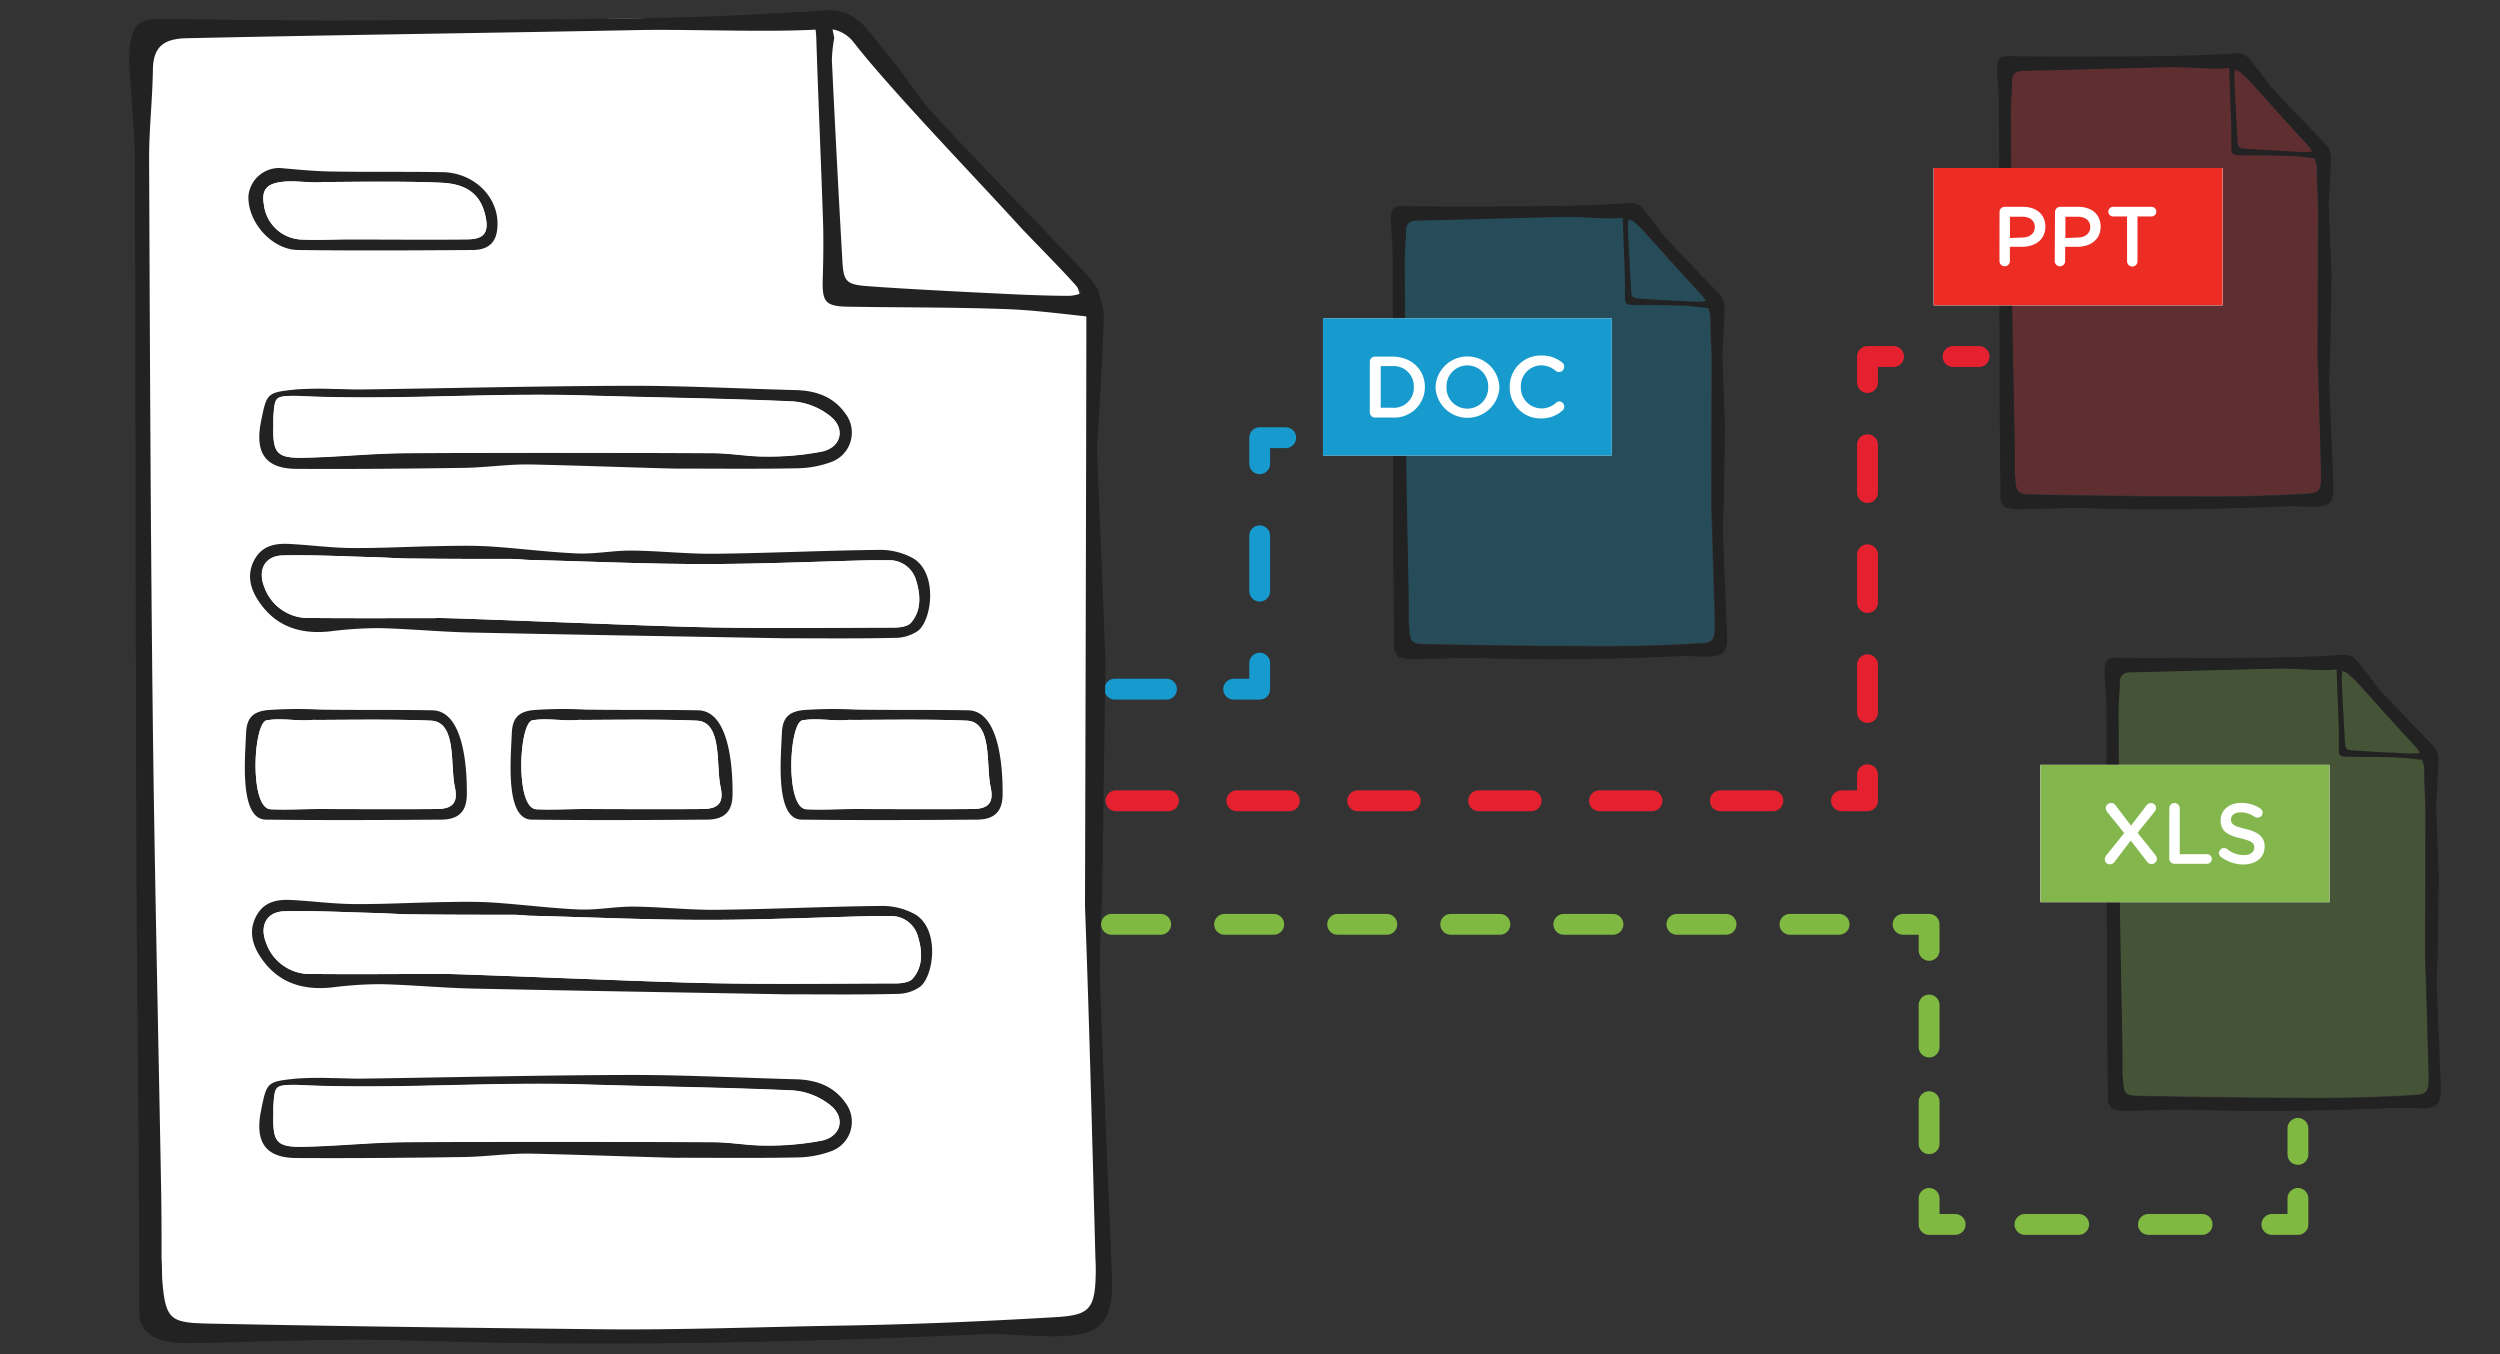 <svg id="Layer_1" data-name="Layer 1" xmlns="http://www.w3.org/2000/svg" viewBox="0 0 480 260"><rect x="0" y="0" width="480" height="260" fill="#333333" stroke="none"/><defs><style>.cls-1,.cls-10,.cls-2,.cls-3,.cls-4,.cls-5,.cls-6,.cls-7,.cls-8,.cls-9{fill:none;stroke-linecap:round;stroke-linejoin:round;stroke-width:4px;}.cls-1,.cls-2,.cls-3,.cls-4{stroke:#7fb942;}.cls-2{stroke-dasharray:9.44 12.27;}.cls-3{stroke-dasharray:8.07 10.49;}.cls-4{stroke-dasharray:10.31 13.4;}.cls-5,.cls-6,.cls-7{stroke:#e6212f;}.cls-6{stroke-dasharray:10.09 13.12;}.cls-7{stroke-dasharray:9.18 11.94;}.cls-10,.cls-8,.cls-9{stroke:#179acd;}.cls-9{stroke-dasharray:9.93 12.9;}.cls-10{stroke-dasharray:10.63 13.82;}.cls-11{fill:#e6212f;}.cls-11,.cls-13,.cls-17{opacity:0.25;}.cls-12{fill:#212221;}.cls-13{fill:#7eba42;}.cls-14{fill:#fff;}.cls-15{fill:#ed2c24;}.cls-16{fill:#83b74e;}.cls-17{fill:#0096cd;}.cls-18{fill:#179acd;}</style></defs><title>graphic-try-convert</title><line class="cls-1" x1="196.13" y1="177.47" x2="201.13" y2="177.47"/><line class="cls-2" x1="213.41" y1="177.47" x2="359.25" y2="177.47"/><polyline class="cls-1" points="365.39 177.47 370.39 177.47 370.39 182.47"/><line class="cls-3" x1="370.39" y1="192.96" x2="370.39" y2="224.84"/><polyline class="cls-1" points="370.39 230.09 370.39 235.09 375.39 235.09"/><line class="cls-4" x1="388.79" y1="235.09" x2="429.5" y2="235.09"/><polyline class="cls-1" points="436.2 235.09 441.2 235.09 441.2 230.09"/><line class="cls-1" x1="441.2" y1="221.65" x2="441.2" y2="216.65"/><line class="cls-5" x1="196.13" y1="153.75" x2="201.13" y2="153.75"/><line class="cls-6" x1="214.26" y1="153.75" x2="347" y2="153.75"/><polyline class="cls-5" points="353.56 153.75 358.56 153.75 358.56 148.75"/><line class="cls-7" x1="358.56" y1="136.81" x2="358.56" y2="79.42"/><polyline class="cls-5" points="358.56 73.45 358.56 68.45 363.56 68.45"/><line class="cls-5" x1="374.99" y1="68.45" x2="379.99" y2="68.45"/><line class="cls-8" x1="196.13" y1="132.32" x2="201.13" y2="132.32"/><line class="cls-9" x1="214.04" y1="132.32" x2="230.41" y2="132.32"/><polyline class="cls-8" points="236.86 132.32 241.86 132.32 241.86 127.32"/><line class="cls-10" x1="241.86" y1="113.5" x2="241.86" y2="95.95"/><polyline class="cls-8" points="241.86 89.04 241.86 84.04 246.86 84.04"/><line class="cls-8" x1="264.03" y1="84.04" x2="269.03" y2="84.04"/><path class="cls-11" d="M444.77,31.68c0,2.68.14,5.37.23,8.05l-.06,28.68c.27,7.43.46,14.85.67,22.28,0,.38,0,.77,0,1.15-.06,2.14-.44,2.74-2.54,2.86-4.59.27-9.19.46-13.79.53-4.93.08-9.87,0-14.8,0-8.2-.09-16.4-.19-24.59-.36-2.52-.05-2.83-.48-3-3,0-.38-.07-.76-.1-1.14,0-1.44,0-2.88,0-4.31-.18-10.07-.42-20.14-.53-30.21-.14-11.7-.18-23.41-.23-35.11,0-1.87.21-3.73.24-5.6,0-1.49.75-2,2.16-2,9.49-.21,19-.52,28.47-.71,3.55-.07,8.07.56,11.37.11l1.75.78A18.84,18.84,0,0,0,431.42,15c3.15,3.46,6.27,7,9.41,10.43.74.82,1.51,1.6,2.24,2.42a14.79,14.79,0,0,1,.89,1.24Z"/><path class="cls-12" d="M439.19,96.87l1,0h0Zm5.7-65.07c0,2.68.14,5.37.23,8.05L445,68.52c.27,7.43.46,14.85.67,22.28,0,.38,0,.77,0,1.15-.06,2.14-.44,2.74-2.54,2.86-4.59.27-9.19.46-13.79.53-4.93.08-9.87,0-14.8,0-8.2-.09-16.4-.19-24.59-.36-2.52-.05-2.83-.48-3-3,0-.38-.07-.76-.1-1.14,0-1.44,0-2.88,0-4.31-.18-10.07-.42-20.14-.53-30.21-.14-11.7-.18-23.41-.23-35.11,0-1.87.21-3.73.24-5.6,0-1.49.75-2,2.16-2,9.49-.21,19-.52,28.47-.71,3.55-.07,8.07.56,11.37.11l1.75.78a18.84,18.84,0,0,0,1.46,1.32c3.15,3.46,6.27,7,9.41,10.43.74.82,1.51,1.6,2.24,2.42a14.79,14.79,0,0,1,.89,1.24ZM447.1,39c.19-2.87.35-5.74.45-8.62a7.71,7.71,0,0,0-.39-1.85,11.05,11.05,0,0,0-.78-1c-3.31-3.46-6.67-6.88-9.93-10.39-1.2-1.29-2.1-2.85-3.25-4.18s-1.82-2.87-3.91-2.74c-3.64.23-7.28.42-10.92.49-6.33.11-12.66.15-19,.16-4.5,0-9,0-13.5-.09-1.78,0-2.2.27-2.37,2a12.11,12.11,0,0,0,0,1.86c.1,1.77.3,3.54.3,5.31.05,14.53.05,29.07.1,43.6q0,16.11.2,32.22c0,.55.5,1.09.77,1.63.1-.07.19-.16.29-.24-.1.08-.19.17-.29.24a12.36,12.36,0,0,0,2.2.37c4.84,0,9.69-.33,14.53-.17,12.86.41,25.71.15,38.56-.44,1.24.06,2.48.15,3.73.16,3.46,0,4.26-.8,4.12-4.23,0-.1,0-.19,0-.29-.31-7.47-.49-11.54-.77-19,0-.5,0-4.41.14-4.91h0L447.66,53Z"/><path class="cls-12" d="M428.92,12.74c-1.32,0-.94-.47-.9.94.12,3.65.28,7.3.4,10.94,0,1.16,0,2.33,0,3.49,0,1.42.15,1.67,1.58,1.7,3.17.05,6.35,0,9.52.14,1.89.07,3.78.34,5.66.53l-.82-1.55a4.33,4.33,0,0,1-1,.25c-1,0-2,0-3-.08-.63,0-1.26-.09-1.9-.14V29c-2.42-.14-4.85-.26-7.27-.44-1.36-.1-1.51-.27-1.59-1.64q-.34-6-.63-12a8.56,8.56,0,0,1,.14-1.36Z"/><path class="cls-13" d="M465.4,147.17c0,2.68.14,5.37.23,8.05l-.06,28.68c.27,7.43.46,14.85.67,22.28,0,.38,0,.77,0,1.15-.06,2.14-.44,2.74-2.54,2.86-4.59.27-9.19.46-13.79.53-4.93.08-9.87,0-14.8,0-8.2-.09-16.4-.19-24.59-.36-2.52-.05-2.83-.48-3-3,0-.38-.07-.76-.1-1.14,0-1.44,0-2.88,0-4.31-.18-10.07-.42-20.14-.53-30.21-.14-11.7-.18-23.41-.23-35.11,0-1.87.21-3.73.24-5.6,0-1.49.75-2,2.16-2,9.49-.21,19-.52,28.47-.71,3.55-.07,8.07.56,11.37.11l1.75.78a18.84,18.84,0,0,0,1.46,1.32c3.15,3.46,6.27,7,9.41,10.43.74.82,1.51,1.6,2.24,2.42a14.79,14.79,0,0,1,.89,1.24Z"/><path class="cls-12" d="M459.81,212.35l1,0h0Zm5.7-65.07c0,2.68.14,5.37.23,8.05L465.68,184c.27,7.43.46,14.85.67,22.28,0,.38,0,.77,0,1.15-.06,2.14-.44,2.74-2.54,2.86-4.59.27-9.19.46-13.79.53-4.93.08-9.87,0-14.8,0-8.2-.09-16.4-.19-24.59-.36-2.52-.05-2.83-.48-3-3,0-.38-.07-.76-.1-1.14,0-1.44,0-2.88,0-4.31-.18-10.07-.42-20.14-.53-30.21-.14-11.7-.18-23.41-.23-35.11,0-1.87.21-3.73.24-5.6,0-1.49.75-2,2.16-2,9.49-.21,19-.52,28.47-.71,3.55-.07,8.07.56,11.37.11l1.75.78a18.84,18.84,0,0,0,1.46,1.32c3.15,3.46,6.27,7,9.41,10.43.74.82,1.51,1.6,2.24,2.42a14.79,14.79,0,0,1,.89,1.24Zm2.22,7.22c.19-2.87.35-5.74.45-8.62a7.71,7.71,0,0,0-.39-1.85,11.05,11.05,0,0,0-.78-1c-3.31-3.46-6.67-6.88-9.93-10.39-1.2-1.29-2.1-2.85-3.25-4.18s-1.82-2.87-3.91-2.74c-3.64.23-7.28.42-10.92.49-6.33.11-12.66.15-19,.16-4.5,0-9,0-13.5-.09-1.78,0-2.2.27-2.37,2a12.11,12.11,0,0,0,0,1.86c.1,1.77.3,3.54.3,5.31.05,14.53.05,29.07.1,43.6q0,16.11.2,32.22c0,.55.5,1.09.77,1.63.1-.07.19-.16.29-.24-.1.08-.19.17-.29.24a12.36,12.36,0,0,0,2.2.37c4.84,0,9.69-.33,14.53-.17,12.86.41,25.71.15,38.56-.44,1.24.06,2.48.15,3.73.16,3.46,0,4.26-.8,4.12-4.23,0-.1,0-.19,0-.29-.31-7.47-.49-11.54-.77-19,0-.5,0-4.41.14-4.91h0l.23-15.91Z"/><path class="cls-12" d="M449.55,128.23c-1.32,0-.94-.47-.9.94.12,3.65.28,7.3.4,10.94,0,1.16,0,2.33,0,3.49,0,1.42.15,1.67,1.58,1.7,3.17.05,6.35,0,9.52.14,1.89.07,3.78.34,5.66.53l-.82-1.55a4.33,4.33,0,0,1-1,.25c-1,0-2,0-3-.08-.63,0-1.26-.09-1.9-.14v.07c-2.42-.14-4.85-.26-7.27-.44-1.36-.1-1.51-.27-1.59-1.64q-.34-6-.63-12a8.56,8.56,0,0,1,.14-1.36Z"/><rect class="cls-14" x="371.28" y="32.26" width="55.44" height="26.35"/><rect class="cls-14" x="371.28" y="32.26" width="55.44" height="26.35"/><rect class="cls-15" x="371.28" y="32.26" width="55.44" height="26.35"/><path class="cls-14" d="M383.91,40.71a1,1,0,0,1,1-1h3.48c2.66,0,4.32,1.51,4.32,3.8v0c0,2.55-2,3.88-4.55,3.88h-2.26v2.74a1,1,0,0,1-2,0Zm4.32,4.9c1.51,0,2.45-.84,2.45-2v0c0-1.33-1-2-2.45-2h-2.32v4.09Z"/><path class="cls-14" d="M408.39,41.56h-2.76a.93.93,0,0,1,0-1.85h7.55a.93.93,0,0,1,0,1.85h-2.78v8.61a1,1,0,0,1-2,0Z"/><path class="cls-14" d="M394.56,40.71a1,1,0,0,1,1-1H399c2.66,0,4.32,1.51,4.32,3.8v0c0,2.55-2,3.88-4.55,3.88h-2.26v2.74a1,1,0,0,1-2,0Zm4.32,4.9c1.51,0,2.45-.84,2.45-2v0c0-1.33-1-2-2.45-2h-2.32v4.09Z"/><rect class="cls-14" x="391.79" y="146.86" width="55.44" height="26.35"/><rect class="cls-14" x="391.79" y="146.86" width="55.44" height="26.35"/><rect class="cls-16" x="391.79" y="146.86" width="55.44" height="26.35"/><path class="cls-14" d="M404.43,164.2l3.43-4.26-3.24-4a1.3,1.3,0,0,1-.31-.76,1,1,0,0,1,1-1,1,1,0,0,1,.92.5l2.92,3.85,2.89-3.78a1.14,1.14,0,0,1,1-.56.93.93,0,0,1,.92.92,1.19,1.19,0,0,1-.31.78l-3.24,4,3.4,4.24a1.26,1.26,0,0,1,.31.76,1,1,0,0,1-1,1,1,1,0,0,1-.92-.5l-3.1-4-3.05,4a1.16,1.16,0,0,1-1,.56.93.93,0,0,1-.92-.94A1.26,1.26,0,0,1,404.43,164.2Z"/><path class="cls-14" d="M416.51,155.18a1,1,0,0,1,2,0V164h5.23a.92.92,0,0,1,0,1.85h-6.24a1,1,0,0,1-1-1Z"/><path class="cls-14" d="M426.43,164.53a1,1,0,0,1-.4-.78,1,1,0,0,1,1.55-.76,5,5,0,0,0,3.24,1.19c1.25,0,2-.59,2-1.45v0c0-.83-.46-1.27-2.61-1.77-2.46-.59-3.85-1.32-3.85-3.45v0c0-2,1.65-3.35,3.95-3.35a6.36,6.36,0,0,1,3.66,1.07.92.92,0,0,1,.45.81.94.94,0,0,1-1,.94,1,1,0,0,1-.53-.15,4.8,4.8,0,0,0-2.66-.87c-1.19,0-1.88.61-1.88,1.37v0c0,.89.53,1.29,2.76,1.82,2.44.59,3.7,1.47,3.7,3.38v0c0,2.16-1.7,3.45-4.13,3.45A7.2,7.2,0,0,1,426.43,164.53Z"/><path class="cls-17" d="M328.34,60.42c0,2.68.14,5.37.23,8.05l-.06,28.68c.27,7.43.46,14.85.67,22.28,0,.38,0,.77,0,1.15-.06,2.14-.44,2.74-2.54,2.86-4.59.27-9.19.46-13.79.53-4.93.08-9.87,0-14.8,0-8.2-.09-16.4-.19-24.59-.36-2.52-.05-2.83-.48-3-3,0-.38-.07-.76-.1-1.14,0-1.44,0-2.88,0-4.31-.18-10.07-.42-20.14-.53-30.21-.14-11.7-.18-23.41-.23-35.11,0-1.87.21-3.73.24-5.6,0-1.49.75-2,2.16-2,9.49-.21,19-.52,28.47-.71,3.55-.07,8.07.56,11.37.11l1.75.78A18.84,18.84,0,0,0,315,43.74c3.15,3.46,6.27,7,9.41,10.43.74.82,1.51,1.6,2.24,2.42a14.79,14.79,0,0,1,.89,1.24Z"/><path class="cls-12" d="M322.76,125.61l1,0h0Zm5.7-65.07c0,2.68.14,5.37.23,8.05l-.06,28.68c.27,7.43.46,14.85.67,22.28,0,.38,0,.77,0,1.15-.06,2.14-.44,2.74-2.54,2.86-4.59.27-9.19.46-13.79.53-4.93.08-9.87,0-14.8,0-8.2-.09-16.4-.19-24.59-.36-2.52-.05-2.83-.48-3-3,0-.38-.07-.76-.1-1.14,0-1.44,0-2.88,0-4.31-.18-10.07-.42-20.14-.53-30.21-.14-11.7-.18-23.41-.23-35.11,0-1.87.21-3.73.24-5.6,0-1.49.75-2,2.16-2,9.49-.21,19-.52,28.47-.71,3.55-.07,8.07.56,11.37.11l1.75.78a18.84,18.84,0,0,0,1.46,1.32c3.15,3.46,6.27,7,9.41,10.43.74.82,1.51,1.6,2.24,2.42a14.79,14.79,0,0,1,.89,1.24Zm2.22,7.22c.19-2.87.35-5.74.45-8.62a7.71,7.71,0,0,0-.39-1.85,11.05,11.05,0,0,0-.78-1c-3.31-3.46-6.67-6.88-9.93-10.39-1.2-1.29-2.1-2.85-3.25-4.18S315,38.84,312.87,39c-3.64.23-7.28.42-10.92.49-6.33.11-12.66.15-19,.16-4.5,0-9,0-13.5-.09-1.78,0-2.2.27-2.37,2a12.11,12.11,0,0,0,0,1.86c.1,1.77.3,3.54.3,5.31.05,14.53.05,29.07.1,43.6q0,16.11.2,32.22c0,.55.5,1.09.77,1.63.1-.07.19-.16.29-.24-.1.08-.19.17-.29.24a12.36,12.36,0,0,0,2.2.37c4.84,0,9.69-.33,14.53-.17,12.86.41,25.71.15,38.56-.44,1.24.06,2.48.15,3.73.16,3.46,0,4.26-.8,4.12-4.23,0-.1,0-.19,0-.29-.31-7.47-.49-11.54-.77-19,0-.5,0-4.41.14-4.91h0l.23-15.91Z"/><path class="cls-12" d="M312.49,41.48c-1.32,0-.94-.47-.9.94.12,3.65.28,7.3.4,10.94,0,1.16,0,2.33,0,3.49,0,1.42.15,1.67,1.58,1.7,3.17.05,6.35,0,9.52.14,1.89.07,3.78.34,5.66.53l-.82-1.55a4.33,4.33,0,0,1-1,.25c-1,0-2,0-3-.08-.63,0-1.26-.09-1.9-.14v.07c-2.42-.14-4.85-.26-7.27-.44-1.36-.1-1.51-.27-1.59-1.64q-.34-6-.63-12a8.56,8.56,0,0,1,.14-1.36Z"/><rect class="cls-14" x="254.01" y="61.12" width="55.44" height="26.35"/><rect class="cls-18" x="254.01" y="61.12" width="55.44" height="26.35"/><path class="cls-14" d="M263,69.47a1,1,0,0,1,1-1h3.34c3.69,0,6.24,2.53,6.24,5.83v0a5.87,5.87,0,0,1-6.24,5.87h-3.34a1,1,0,0,1-1-1Zm4.38,8.82a3.82,3.82,0,0,0,4.07-4v0a3.85,3.85,0,0,0-4.07-4H265.1v8Z"/><path class="cls-14" d="M275.62,74.33v0a6.14,6.14,0,0,1,12.27,0v0a6.14,6.14,0,0,1-12.27,0Zm10.11,0v0a4,4,0,0,0-4-4.17,4,4,0,0,0-4,4.14v0a4,4,0,0,0,4,4.16A4,4,0,0,0,285.73,74.33Z"/><path class="cls-14" d="M289.87,74.33v0a5.94,5.94,0,0,1,6.05-6.07,6.16,6.16,0,0,1,4,1.32,1,1,0,0,1,.4.82,1,1,0,0,1-1.64.8,4.26,4.26,0,0,0-2.8-1.06A4,4,0,0,0,292,74.26v0a4,4,0,0,0,3.87,4.16,4.21,4.21,0,0,0,2.93-1.12.94.94,0,0,1,.62-.23,1,1,0,0,1,.64,1.69,6,6,0,0,1-4.26,1.58A5.9,5.9,0,0,1,289.87,74.33Z"/><path class="cls-14" d="M208.83,61.39c0,8.22.44,16.45.71,24.67l-.2,87.87c.84,22.75,1.43,45.51,2.08,68.27,0,1.17,0,2.35,0,3.53-.17,6.57-1.38,8.39-7.89,8.77-14.24.83-28.5,1.4-42.76,1.63-15.3.25-30.61.08-45.91-.08-25.42-.27-50.85-.57-76.27-1.09-7.8-.16-8.77-1.46-9.41-9.14-.1-1.17-.21-2.34-.32-3.51,0-4.41,0-8.81-.09-13.22-.55-30.86-1.29-61.71-1.65-92.57-.42-35.86-.55-71.72-.71-107.58,0-5.72.66-11.44.74-17.16.06-4.58,2.31-6,6.69-6.08C63.31,5,92.74,4.1,122.18,3.52c11-.22,25,1.72,35.27.34l5.42,2.38c2,2.27,3.52,2.94,4.53,4,9.77,10.61,19.46,21.31,29.19,32,2.29,2.5,4.7,4.89,7,7.42a45.34,45.34,0,0,1,2.77,3.79Z"/><path class="cls-12" d="M213.48,244.25c0-.28,0-.56-.05-.84-.9-21.83-1.43-33.7-2.26-55.53-.06-1.45.14-12.88.42-14.34l0,0,.67-46.48-1.64-40.94c.56-8.38,1-16.78,1.32-25.17.06-1.78-.74-3.6-1.14-5.4a32.31,32.31,0,0,0-2.27-3c-9.67-10.12-19.49-20.1-29-30.35-3.49-3.76-6.12-8.31-9.5-12.2-3.09-3.55-5.3-8.4-11.43-8-10.62.66-21.26,1.23-31.89,1.42-18.49.33-37,.43-55.47.48C58.11,4,45,3.81,31.81,3.64c-5.19-.07-6.42.78-6.94,6A35.37,35.37,0,0,0,25,15c.29,5.17.87,10.34.88,15.51.15,42.46.15,84.92.28,127.38.1,31.38.58,62.75.58,94.13,0,5.54,6.55,5.87,8.69,5.86,14.15-.12,28.32-1,42.44-.51,37.58,1.2,75.12.44,112.66-1.28,3.63.16,7.26.43,10.89.47C211.55,256.71,213.9,254.25,213.48,244.25ZM163.86,8.07c6.82,8.83,24.23,26.9,31.93,35.39,1.63,1.8,8,8.17,10.94,11.53a7.41,7.41,0,0,1,.91,1.3,7.64,7.64,0,0,1-2.25.51c-3.18,0-6.37-.11-9.55-.24-2-.09-21.43-1-29.12-1.61-4.31-.31-4.79-.85-5-5.21q-1.09-19.08-2-38.16a27.19,27.19,0,0,1,.46-4.31l-.33-1.63A6.53,6.53,0,0,1,163.86,8.07ZM210.37,245c-.17,6.5-1.39,7.52-7.79,7.9-14,.82-27.15,1.39-41.16,1.62-15,.24-30.88.86-45.92.7-25-.27-50-.57-74.93-1.08-7.66-.16-8.76-.47-9.39-8.07-.1-1.16-.06-3.29-.16-4.45,0-4.36,0-8.73-.08-13.09-.54-30.55-1.27-61.11-1.62-91.66-.41-35.51-.54-71-.69-106.53,0-5.66.65-11.33.73-17,.06-4.53,2.27-5.93,6.57-6,28.92-.64,57.87-1,86.8-1.57,9.32-.18,24.22.45,33.86-.08.06.47.13,1.11.15,2,.37,11.58.9,23.16,1.28,34.74.12,3.69.06,7.39-.05,11.08-.14,4.52.48,5.31,5,5.38,10.08.16,20.16.09,30.23.46,5.14.19,10.26.85,15.38,1.4,0,20.68-.26,113.2-.26,113.2.83,22.53,1.4,45.07,2,67.6C210.39,242.65,210.4,243.81,210.37,245Z"/><path class="cls-12" d="M95.52,43c0,3.31-1.47,5-4.84,5-11.15.08-22.31.14-33.46,0-5.08-.07-9.72-5.4-9.52-10.4a5.93,5.93,0,0,1,6.08-5.34c3.28.29,6.57.62,9.86.67,7.16.12,14.32,0,21.47.13C91,33.21,95.58,37.74,95.52,43Zm-33-8.09c-3,.35-6-.42-8.91.08-2.6.44-3.35,1.71-2.93,4.23A7.58,7.58,0,0,0,58.16,46c3,.13,6-.05,9-.05,7.51,0,15,.07,22.53,0,3.27,0,4.19-1.31,3.53-4.39-.88-4.12-3.43-6.21-8.34-6.46C77.44,34.7,62.5,35,62.49,34.94Z"/><path class="cls-12" d="M102,89.18c-4.31-.09-8.64.59-13,.65-10.68.16-21.36.25-32,.19-6,0-8.12-3-6.87-9.17,1.1-5.42,1.1-5.49,6.76-6.08a65.85,65.85,0,0,1,6.91-.09c1.83,0,3.67.12,5.5.1,17.33-.24,34.67-.67,52-.71,10.5,0,21,.56,31.49.83,3.87.1,7.25,1.26,9.54,4.53a6,6,0,0,1-2.51,9.19,19.46,19.46,0,0,1-6.8,1.29c-7.51.15-15,.06-22.53.06C130.45,90.07,111.46,89.38,102,89.18ZM52.49,81.71c-.14,5.3.63,6.29,5.89,6.19,6.5-.12,13-.82,19.48-.87,19.7-.13,39.41-.1,59.11,0,3.32,0,6.64.67,10,.64a54,54,0,0,0,10.86-.95c3.67-.8,4.58-4.36,1.67-6.74a13.09,13.09,0,0,0-7.16-2.87c-13.33-.59-26.68-.74-40-1.15-18.5-.56-37,1-55.49.08-.17,0-.33,0-.5,0-3.4.08-3.55.21-3.8,3.72C52.45,80.37,52.49,81,52.49,81.71Z"/><path class="cls-14" d="M52.49,81.71c0-.67,0-1.34,0-2,.26-3.51.4-3.64,3.8-3.72.17,0,.33,0,.5,0,18.5.93,37-.65,55.49-.08,13.34.41,26.69.55,40,1.15a13.09,13.09,0,0,1,7.16,2.87c2.91,2.37,2,5.93-1.67,6.74a54,54,0,0,1-10.86.95c-3.32,0-6.64-.63-10-.64-19.7-.06-39.41-.09-59.11,0-6.49,0-13,.75-19.48.87C53.11,88,52.35,87,52.49,81.71Z"/><path class="cls-12" d="M102,221.5c-4.31-.09-8.64.59-13,.65-10.68.16-21.36.25-32,.19-6,0-8.12-3-6.87-9.17,1.1-5.42,1.1-5.49,6.76-6.08a65.85,65.85,0,0,1,6.91-.09c1.83,0,3.67.12,5.5.1,17.33-.24,34.67-.67,52-.71,10.5,0,21,.56,31.49.83,3.87.1,7.25,1.26,9.54,4.53a6,6,0,0,1-2.51,9.19,19.46,19.46,0,0,1-6.8,1.29c-7.51.15-15,.06-22.53.06C130.45,222.39,111.46,221.7,102,221.5ZM52.49,214c-.14,5.3.63,6.29,5.89,6.19,6.5-.12,13-.82,19.48-.87,19.7-.13,39.41-.1,59.11,0,3.32,0,6.64.67,10,.64a54,54,0,0,0,10.86-.95c3.67-.8,4.58-4.36,1.67-6.74a13.09,13.09,0,0,0-7.16-2.87c-13.33-.59-26.68-.74-40-1.15-18.5-.56-37,1-55.49.08-.17,0-.33,0-.5,0-3.4.08-3.55.21-3.8,3.72C52.45,212.69,52.49,213.36,52.49,214Z"/><path class="cls-14" d="M52.49,214c0-.67,0-1.34,0-2,.26-3.51.4-3.64,3.8-3.72.17,0,.33,0,.5,0,18.5.93,37-.65,55.49-.08,13.34.41,26.69.55,40,1.15a13.09,13.09,0,0,1,7.16,2.87c2.91,2.37,2,5.93-1.67,6.74a54,54,0,0,1-10.86.95c-3.32,0-6.64-.63-10-.64-19.7-.06-39.41-.09-59.11,0-6.49,0-13,.75-19.48.87C53.11,220.32,52.35,219.33,52.49,214Z"/><path class="cls-14" d="M62.49,34.94c-3,.35-6-.42-8.91.08-2.6.44-3.35,1.71-2.93,4.23A7.58,7.58,0,0,0,58.16,46c3,.13,6-.05,9-.05,7.51,0,15,.07,22.53,0,3.27,0,4.19-1.31,3.53-4.39-.88-4.12-3.43-6.21-8.34-6.46C77.44,34.7,62.5,35,62.49,34.94Z"/><path class="cls-12" d="M150.68,122.55c-20.16-.36-40.32-.68-60.47-1.11-5.82-.13-11.63-.71-17.45-.84a75.67,75.67,0,0,0-9.46.63c-5.56.58-10.26-.87-13.52-5.63-1.68-2.44-2.47-5.16-1-8s4-3.31,6.83-3.16c4,.21,7.89.74,11.84.78,5.48.05,11-.26,16.45-.36,3.32-.06,6.65-.15,10,.05,5.64.35,11.26,1.11,16.91,1.35,3.47.14,7-.58,10.46-.55,5.32.05,10.65.67,16,.61,10.49-.11,21-.63,31.46-.74a13.1,13.1,0,0,1,6.59,1.61c4.74,2.84,3.65,11.67,1,13.88a7.76,7.76,0,0,1-4.55,1.4C164.69,122.63,157.68,122.55,150.68,122.55Zm-67-3.87c0-.22,31.65,1.16,47.47,1.64,13.52.41,27.05.19,40.58.17,1.09,0,2.58-.21,3.19-.92,2.05-2.36,1.83-5.38,1-8.09a5.3,5.3,0,0,0-5.26-3.91c-1.17,0-2.34,0-3.51,0-10.67.26-21.34.74-32,.73-11,0-22-.5-33-.78-1.33,0-2.66-.2-4-.2-6.3,0-12.6,0-18.9-.08-2.49,0-5-.19-7.46-.26-5.83-.15-11.67-.47-17.5-.33-3.43.08-4.8,2.78-3.54,6a8.93,8.93,0,0,0,8.86,6C67.61,118.72,75.63,118.68,83.64,118.68Z"/><path class="cls-14" d="M83.64,118.68c0-.22,31.65,1.16,47.47,1.64,13.52.41,27.05.19,40.58.17,1.09,0,2.58-.21,3.19-.92,2.05-2.36,1.83-5.38,1-8.09a5.3,5.3,0,0,0-5.26-3.91c-1.17,0-2.34,0-3.51,0-10.67.26-21.34.74-32,.73-11,0-22-.5-33-.78-1.33,0-2.66-.2-4-.2-6.3,0-12.6,0-18.9-.08-2.49,0-5-.19-7.46-.26-5.83-.15-11.67-.47-17.5-.33-3.43.08-4.8,2.78-3.54,6a8.93,8.93,0,0,0,8.86,6C67.61,118.72,75.63,118.68,83.64,118.68Z"/><path class="cls-12" d="M151.06,190.91c-20.16-.36-40.32-.68-60.47-1.11-5.82-.13-11.63-.71-17.45-.84a75.67,75.67,0,0,0-9.46.63c-5.56.58-10.26-.87-13.52-5.63-1.68-2.44-2.47-5.16-1-8s4-3.31,6.83-3.16c4,.21,7.89.74,11.84.78,5.48.05,11-.26,16.45-.36,3.32-.06,6.65-.15,10,.05,5.64.35,11.26,1.11,16.91,1.35,3.47.14,7-.58,10.46-.55,5.32.05,10.65.67,16,.61,10.49-.11,21-.63,31.46-.74a13.1,13.1,0,0,1,6.59,1.61c4.74,2.84,3.65,11.67,1,13.88a7.76,7.76,0,0,1-4.55,1.4C165.07,191,158.06,190.91,151.06,190.91ZM84,187c0-.22,31.65,1.16,47.47,1.64,13.52.41,27.05.19,40.58.17,1.09,0,2.58-.21,3.19-.92,2.05-2.36,1.83-5.38,1-8.09a5.3,5.3,0,0,0-5.26-3.91c-1.17,0-2.34,0-3.51,0-10.67.26-21.34.74-32,.73-11,0-22-.5-33-.78-1.33,0-2.66-.2-4-.2-6.3,0-12.6,0-18.9-.08-2.49,0-5-.19-7.46-.26-5.83-.15-11.67-.47-17.5-.33-3.43.08-4.8,2.78-3.54,6A8.93,8.93,0,0,0,60,187C68,187.08,76,187,84,187Z"/><path class="cls-14" d="M84,187c0-.22,31.65,1.16,47.47,1.64,13.52.41,27.05.19,40.58.17,1.09,0,2.58-.21,3.19-.92,2.05-2.36,1.83-5.38,1-8.09a5.3,5.3,0,0,0-5.26-3.91c-1.17,0-2.34,0-3.51,0-10.67.26-21.34.74-32,.73-11,0-22-.5-33-.78-1.33,0-2.66-.2-4-.2-6.3,0-12.6,0-18.9-.08-2.49,0-5-.19-7.46-.26-5.83-.15-11.67-.47-17.5-.33-3.43.08-4.8,2.78-3.54,6A8.93,8.93,0,0,0,60,187C68,187.08,76,187,84,187Z"/><path class="cls-12" d="M89.63,152.47c0,3.25-1.48,4.87-4.87,4.9-11.23.08-22.47.14-33.71,0-5.11-.07-4-11.7-3.8-16.62.12-2.91,1.3-4.09,4.08-4.41a78.4,78.4,0,0,1,10.08-.09c7.21.11,14.42,0,21.63.13C89,136.51,89.68,147.27,89.63,152.47ZM60.23,138.21c-3,.34-6-.41-9,.08-2.62.43-3.4,16.91.74,17.09,3,.13,6.05-.05,9.08-.05,7.57,0,15.13.07,22.7,0,3.3,0,4.22-1.29,3.56-4.31-.89-4,.43-12.4-4.52-12.65C75.29,138,60.24,138.3,60.23,138.21Z"/><path class="cls-14" d="M60.23,138.21c-3,.34-6-.41-9,.08-2.62.43-3.4,16.91.74,17.09,3,.13,6.05-.05,9.08-.05,7.57,0,15.13.07,22.7,0,3.3,0,4.22-1.29,3.56-4.31-.89-4,.43-12.4-4.52-12.65C75.29,138,60.24,138.3,60.23,138.21Z"/><path class="cls-12" d="M140.65,152.47c0,3.25-1.48,4.87-4.87,4.9-11.23.08-22.47.14-33.71,0-5.11-.07-4-11.7-3.8-16.62.12-2.91,1.3-4.09,4.08-4.41a78.4,78.4,0,0,1,10.08-.09c7.21.11,14.42,0,21.63.13C140,136.51,140.7,147.27,140.65,152.47Zm-29.39-14.26c-3,.34-6-.41-9,.08-2.62.43-3.4,16.91.74,17.09,3,.13,6.05-.05,9.08-.05,7.57,0,15.13.07,22.7,0,3.3,0,4.22-1.29,3.56-4.31-.89-4,.43-12.4-4.52-12.65C126.31,138,111.26,138.3,111.25,138.21Z"/><path class="cls-14" d="M111.25,138.21c-3,.34-6-.41-9,.08-2.62.43-3.4,16.91.74,17.09,3,.13,6.05-.05,9.08-.05,7.57,0,15.13.07,22.7,0,3.3,0,4.22-1.29,3.56-4.31-.89-4,.43-12.4-4.52-12.65C126.31,138,111.26,138.3,111.25,138.21Z"/><path class="cls-12" d="M192.5,152.47c0,3.25-1.48,4.87-4.87,4.9-11.23.08-22.47.14-33.71,0-5.11-.07-4-11.7-3.8-16.62.12-2.91,1.3-4.09,4.08-4.41a78.4,78.4,0,0,1,10.08-.09c7.21.11,14.42,0,21.63.13C191.84,136.51,192.55,147.27,192.5,152.47ZM163.1,138.21c-3,.34-6-.41-9,.08-2.62.43-3.4,16.91.74,17.09,3,.13,6.05-.05,9.08-.05,7.57,0,15.13.07,22.7,0,3.3,0,4.22-1.29,3.56-4.31-.89-4,.43-12.4-4.52-12.65C178.16,138,163.11,138.3,163.1,138.21Z"/><path class="cls-14" d="M163.1,138.21c-3,.34-6-.41-9,.08-2.62.43-3.4,16.91.74,17.09,3,.13,6.05-.05,9.08-.05,7.57,0,15.13.07,22.7,0,3.3,0,4.22-1.29,3.56-4.31-.89-4,.43-12.4-4.52-12.65C178.16,138,163.11,138.3,163.1,138.21Z"/></svg>